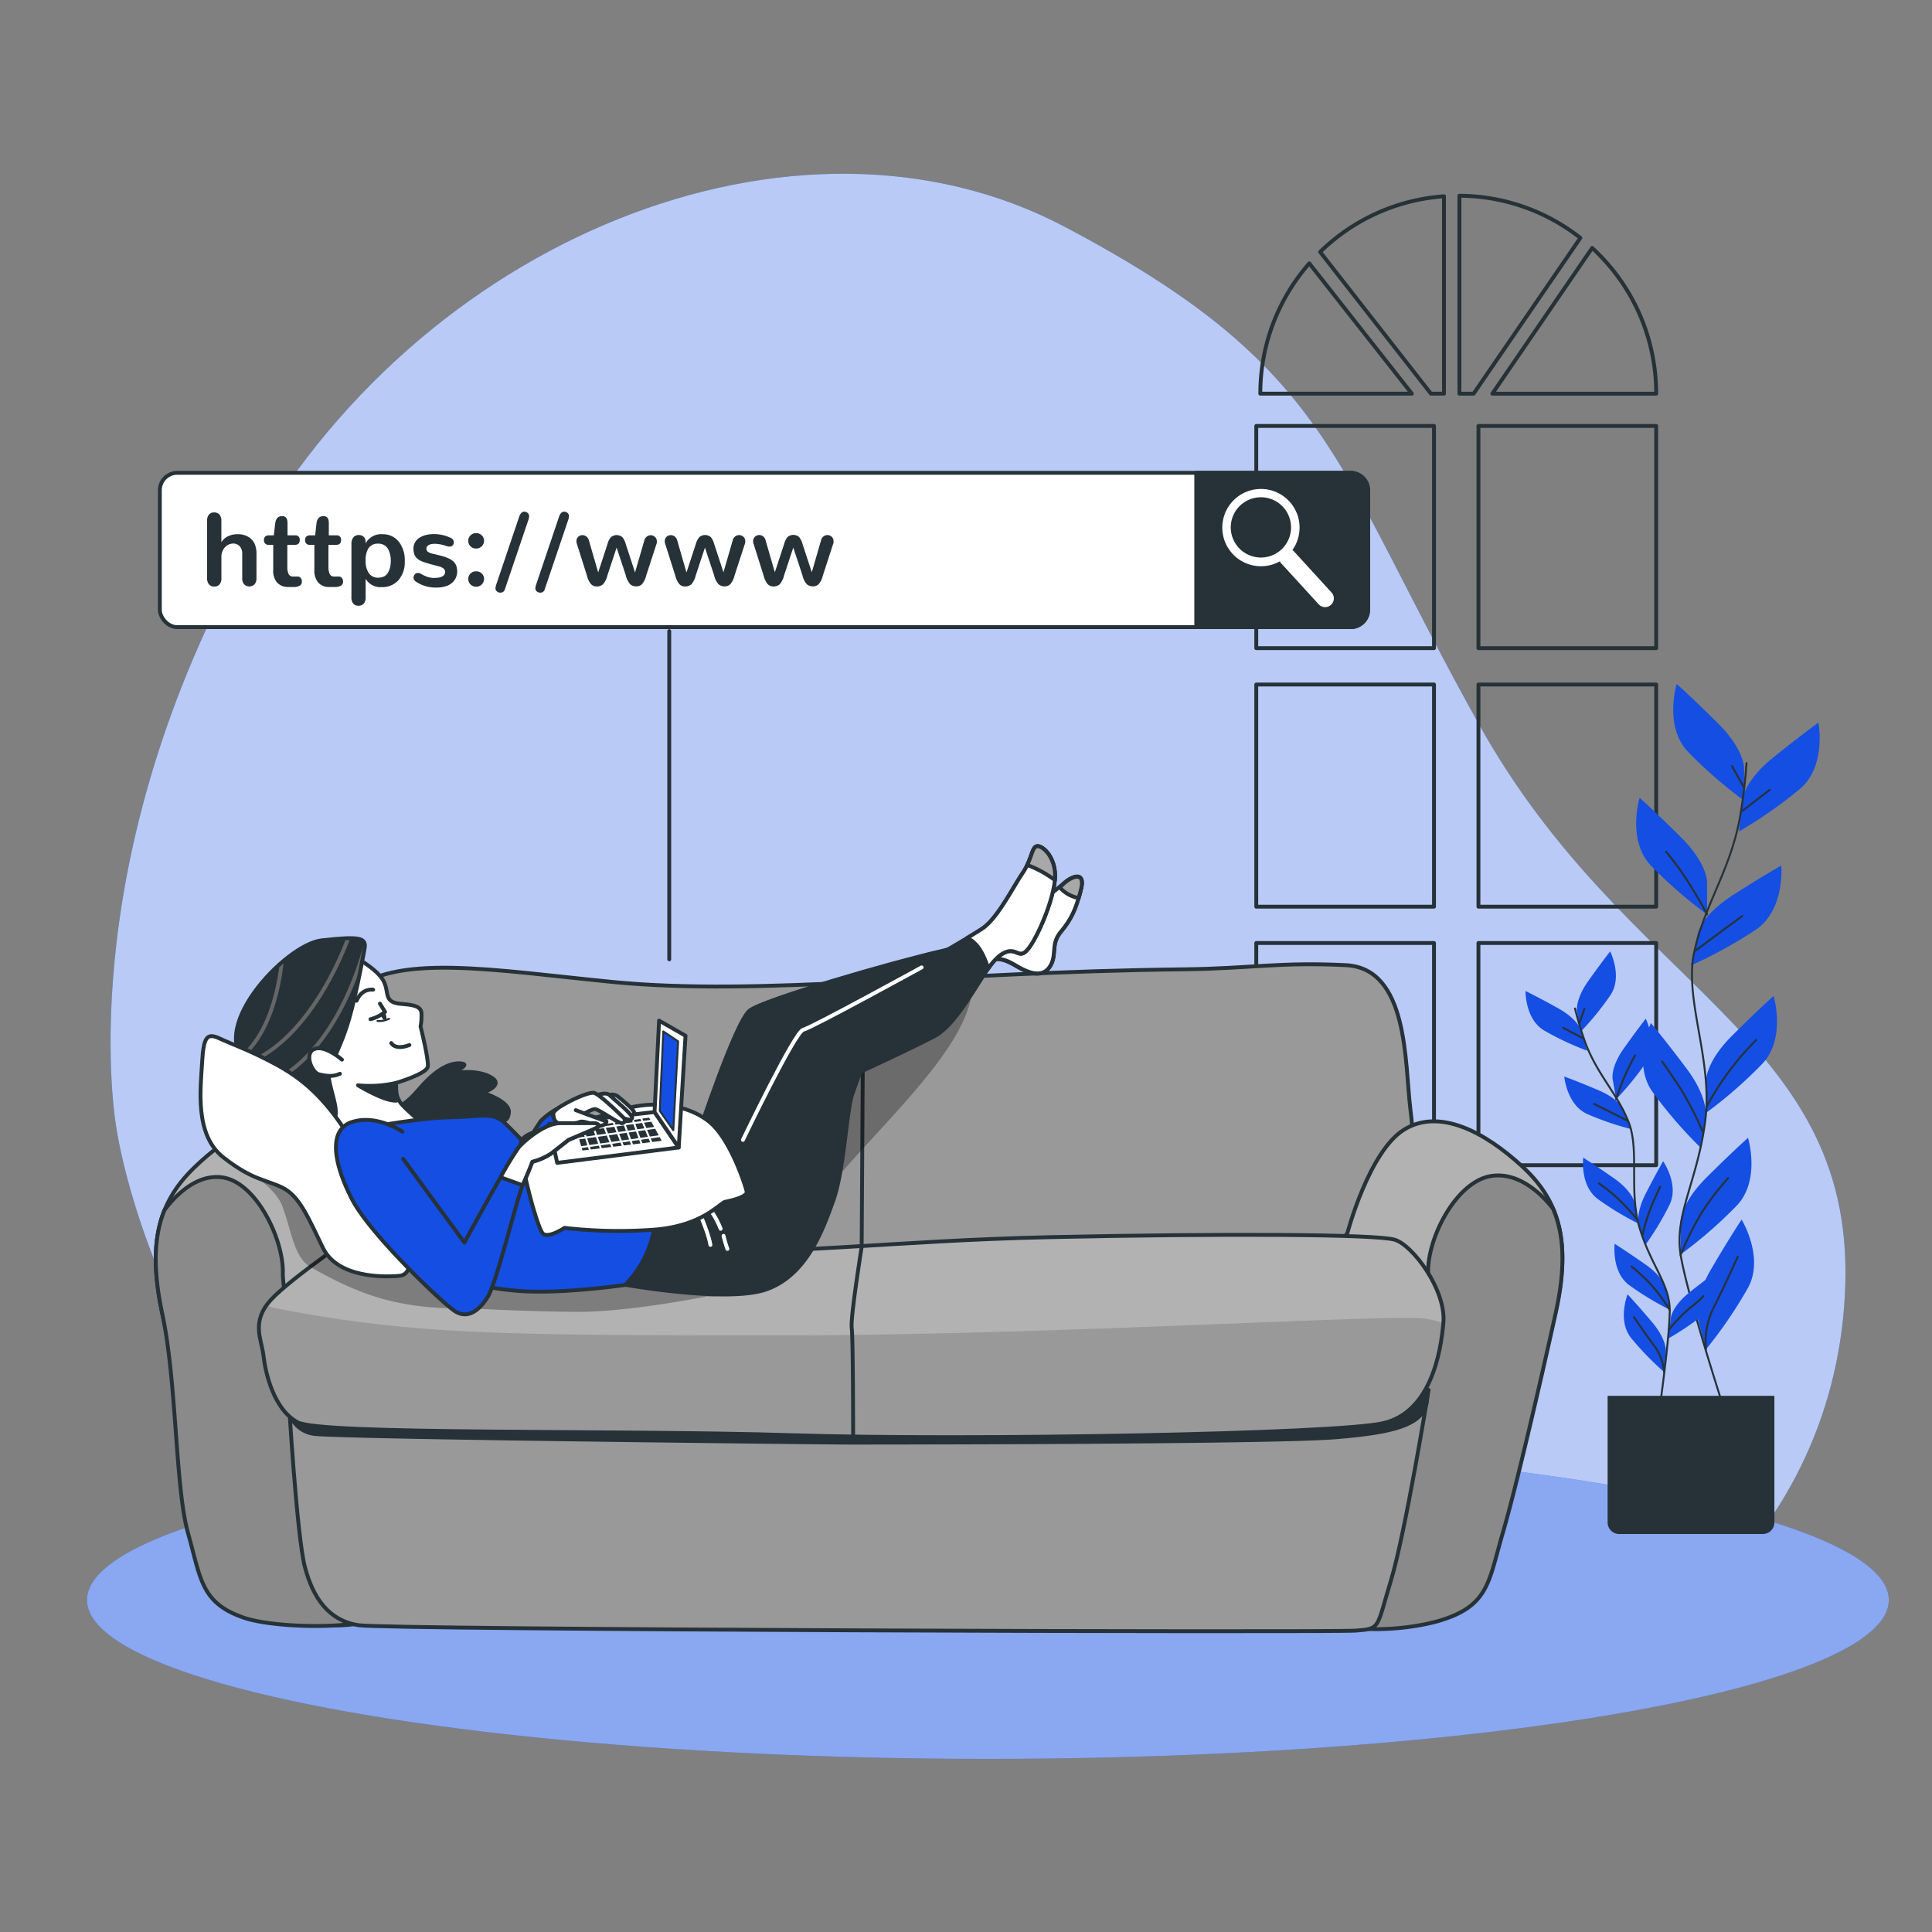 <svg xmlns="http://www.w3.org/2000/svg" xmlns:xlink="http://www.w3.org/1999/xlink" viewBox="0 0 500 500"><rect x="0" y="0" width="500" height="500" fill="#808080" stroke="none"/><defs><clipPath id="freepik--clip-path--inject-116"><path d="M93.7,318.29S75.35,330.68,70.11,336.4s-2.39,10.24-1.91,14.53,2.62,13.82,8.82,17.16,83.16,1.91,128,3.34,141.15-.28,153.07-3.14,14.75-17.63,15.46-26-7.84-20-12.6-21.45-44.4-1.63-88.49-.68S208.13,325,157.85,324,105.14,316.14,93.7,318.29Z" style="fill:#b2b2b2;stroke:#263238;stroke-linecap:round;stroke-linejoin:round"></path></clipPath><clipPath id="freepik--clip-path-2--inject-116"><path d="M94.36,245.45s-2,11.33-4,18.24-4.56,11.07-5.21,13.68,2.6,9.11,1.56,11.85-2-1.3-8-4.69-10.94-6.64-13.81-8.6c-12.53-8.55,8.81-31.52,18.37-32.57S94.88,242.58,94.36,245.45Z" style="fill:#263238;stroke:#263238;stroke-linecap:round;stroke-linejoin:round"></path></clipPath></defs><g id="freepik--background-simple--inject-116"><path d="M30.12,291.91s10.93,78.7,82.23,123.47,162.76,37.59,237,33.73,126.41-52.54,128.22-116.88-56.49-76.16-94.7-144.56-38-92.42-107.37-129S107.87,61.52,62.9,143.83,30.12,291.91,30.12,291.91Z" style="fill:#144EE3"></path><path d="M30.12,291.91s10.93,78.7,82.23,123.47,162.76,37.59,237,33.73,126.41-52.54,128.22-116.88-56.49-76.16-94.7-144.56-38-92.42-107.37-129S107.87,61.52,62.9,143.83,30.12,291.91,30.12,291.91Z" style="fill:#fff;opacity:0.7"></path></g><g id="freepik--Window--inject-116"><path d="M338.85,68.16a51,51,0,0,0-12.68,33.72h39.21Z" style="fill:none;stroke:#263238;stroke-linecap:round;stroke-linejoin:round"></path><path d="M412.05,64.17l-25.83,37.71h42.4A51.09,51.09,0,0,0,412.05,64.17Z" style="fill:none;stroke:#263238;stroke-linecap:round;stroke-linejoin:round"></path><path d="M341.65,65.2l28.67,36.68h3.38V50.8A51,51,0,0,0,341.65,65.2Z" style="fill:none;stroke:#263238;stroke-linecap:round;stroke-linejoin:round"></path><rect x="325.12" y="244.05" width="46" height="57.5" style="fill:none;stroke:#263238;stroke-linecap:round;stroke-linejoin:round"></rect><path d="M377.7,50.66v51.22h3.67L409,61.57A51,51,0,0,0,377.7,50.66Z" style="fill:none;stroke:#263238;stroke-linecap:round;stroke-linejoin:round"></path><rect x="382.62" y="110.24" width="46" height="57.5" style="fill:none;stroke:#263238;stroke-linecap:round;stroke-linejoin:round"></rect><rect x="325.12" y="177.15" width="46" height="57.5" style="fill:none;stroke:#263238;stroke-linecap:round;stroke-linejoin:round"></rect><rect x="382.62" y="177.15" width="46" height="57.5" style="fill:none;stroke:#263238;stroke-linecap:round;stroke-linejoin:round"></rect><rect x="382.62" y="244.05" width="46" height="57.5" style="fill:none;stroke:#263238;stroke-linecap:round;stroke-linejoin:round"></rect><rect x="325.12" y="110.24" width="46" height="57.5" style="fill:none;stroke:#263238;stroke-linecap:round;stroke-linejoin:round"></rect></g><g id="freepik--Floor--inject-116"><ellipse cx="255.67" cy="414.08" rx="233.15" ry="41.12" style="fill:#144EE3"></ellipse><ellipse cx="255.67" cy="414.08" rx="233.15" ry="41.12" style="fill:#fff;opacity:0.5"></ellipse></g><g id="freepik--Plants--inject-116"><path d="M451.37,198.69s0-4.71-6.6-11.32S433.92,177,433.92,177s-3.31,10.85,2.83,17.46a116.51,116.51,0,0,0,14.62,12.74Z" style="fill:#144EE3"></path><path d="M441.79,228.16s0-4.72-6.61-11.32-10.85-10.38-10.85-10.38-3.3,10.85,2.83,17.45a115.31,115.31,0,0,0,14.63,12.74Z" style="fill:#144EE3"></path><path d="M451,206.73s.49-4.69,7.76-10.56S470.61,187,470.61,187s2.13,11.14-4.66,17.06a116.17,116.17,0,0,1-15.89,11.12Z" style="fill:#144EE3"></path><path d="M439.38,241.53s1-4.62,8.83-9.69S461,224,461,224s1,11.31-6.42,16.48a116.29,116.29,0,0,1-17,9.39Z" style="fill:#144EE3"></path><path d="M441.55,279.46s0-4.71,6.61-11.32S459,257.76,459,257.76s3.3,10.85-2.83,17.46A116.24,116.24,0,0,1,441.55,288Z" style="fill:#144EE3"></path><path d="M441.44,288.72s.67-4.67-4.93-12.14-9.26-11.82-9.26-11.82-4.81,10.27.32,17.68a115.82,115.82,0,0,0,12.67,14.69Z" style="fill:#144EE3"></path><path d="M434.93,316.17s0-4.72,6.6-11.32,10.86-10.38,10.86-10.38,3.3,10.85-2.83,17.45a116.07,116.07,0,0,1-14.63,12.74Z" style="fill:#144EE3"></path><path d="M439.34,341.05s-1.19-4.56,3.52-12.63,7.87-12.79,7.87-12.79,5.94,9.67,1.68,17.61a116.44,116.44,0,0,1-10.92,16Z" style="fill:#144EE3"></path><path d="M452,197.49a134.92,134.92,0,0,1-1.81,14.64c-2.61,13.49-9.14,22.2-11.75,34.38s4.89,27.88,2.88,43.53-8.1,24.36-6.36,34.8,10.88,38.73,10.88,38.73" style="fill:none;stroke:#263238;stroke-linecap:round;stroke-linejoin:round;stroke-width:0.5px"></path><line x1="450.89" y1="209.87" x2="458.01" y2="204.4" style="fill:none;stroke:#263238;stroke-linecap:round;stroke-linejoin:round;stroke-width:0.5px"></line><line x1="451.22" y1="203.58" x2="448.24" y2="198.28" style="fill:none;stroke:#263238;stroke-linecap:round;stroke-linejoin:round;stroke-width:0.5px"></line><path d="M438.81,246s6-4.47,12.08-8.94" style="fill:none;stroke:#263238;stroke-linecap:round;stroke-linejoin:round;stroke-width:0.5px"></path><path d="M441.79,236.65s-5-9.73-10.6-16.19" style="fill:none;stroke:#263238;stroke-linecap:round;stroke-linejoin:round;stroke-width:0.5px"></path><path d="M441.79,286.18a73.51,73.51,0,0,1,12.74-17.05" style="fill:none;stroke:#263238;stroke-linecap:round;stroke-linejoin:round;stroke-width:0.5px"></path><path d="M440.63,292.8a83.07,83.07,0,0,0-6.46-12.25c-3.47-5.13-4-5.8-4-5.8" style="fill:none;stroke:#263238;stroke-linecap:round;stroke-linejoin:round;stroke-width:0.5px"></path><path d="M434.93,324.84A79.38,79.38,0,0,1,440.3,314a69.92,69.92,0,0,1,6.95-9.11" style="fill:none;stroke:#263238;stroke-linecap:round;stroke-linejoin:round;stroke-width:0.5px"></path><path d="M441.49,349.27a20.17,20.17,0,0,1,1.79-10.45c2.48-4.8,5.29-11.09,6.45-13.58" style="fill:none;stroke:#263238;stroke-linecap:round;stroke-linejoin:round;stroke-width:0.5px"></path><path d="M408.12,261.72s-.51-3,2.91-7.82,5.68-7.68,5.68-7.68,3.25,6.44.12,11.25a73.91,73.91,0,0,1-7.79,9.58Z" style="fill:#144EE3"></path><path d="M417.33,279.16s-.51-3,2.91-7.82,5.68-7.69,5.68-7.69,3.25,6.45.12,11.26a74.25,74.25,0,0,1-7.79,9.57Z" style="fill:#144EE3"></path><path d="M409.25,266.72s-.82-2.89-6-5.78-8.45-4.47-8.45-4.47-.13,7.22,4.77,10.19a73.55,73.55,0,0,0,11.17,5.25Z" style="fill:#144EE3"></path><path d="M420.29,287.28s-1.12-2.79-6.59-5.12-8.87-3.55-8.87-3.55.63,7.19,5.82,9.64a73.8,73.8,0,0,0,11.66,4Z" style="fill:#144EE3"></path><path d="M423.05,311.31s-.52-3-5.38-6.39-7.93-5.33-7.93-5.33-.89,7.16,3.67,10.64a73.74,73.74,0,0,0,10.56,6.4Z" style="fill:#144EE3"></path><path d="M424.12,317.1s-.93-2.86,1.77-8.15,4.53-8.42,4.53-8.42,4.13,5.92,1.72,11.13a74.44,74.44,0,0,1-6.35,10.58Z" style="fill:#144EE3"></path><path d="M432.41,341s.34-3,5-6.68,7.61-5.77,7.61-5.77,1.3,7.1-3.06,10.83a73.39,73.39,0,0,1-10.17,7Z" style="fill:#144EE3"></path><path d="M431.18,333.6s-.51-3-5.37-6.38-7.93-5.33-7.93-5.33-.89,7.16,3.67,10.64a74.38,74.38,0,0,0,10.55,6.4Z" style="fill:#144EE3"></path><path d="M431.12,349.68s.25-3-3.58-7.53-6.32-7.17-6.32-7.17-2.68,6.71.85,11.22a74.47,74.47,0,0,0,8.59,8.87Z" style="fill:#144EE3"></path><path d="M407.61,261a85.48,85.48,0,0,0,2.73,9c3.1,8.17,8.14,12.92,11.1,20.28s0,18,2.92,27.61,7.72,14.39,7.76,21.13-2.61,25.47-2.61,25.47" style="fill:none;stroke:#263238;stroke-linecap:round;stroke-linejoin:round;stroke-width:0.5px"></path><line x1="409.63" y1="268.67" x2="404.58" y2="266.02" style="fill:none;stroke:#263238;stroke-linecap:round;stroke-linejoin:round;stroke-width:0.5px"></line><line x1="408.74" y1="264.77" x2="410.04" y2="261.12" style="fill:none;stroke:#263238;stroke-linecap:round;stroke-linejoin:round;stroke-width:0.5px"></line><path d="M421.13,290s-4.22-2.15-8.55-4.29" style="fill:none;stroke:#263238;stroke-linecap:round;stroke-linejoin:round;stroke-width:0.5px"></path><path d="M418.25,284.48a60.54,60.54,0,0,1,4.89-11.3" style="fill:none;stroke:#263238;stroke-linecap:round;stroke-linejoin:round;stroke-width:0.5px"></path><path d="M423.63,315.54a46.94,46.94,0,0,0-9.85-9.31" style="fill:none;stroke:#263238;stroke-linecap:round;stroke-linejoin:round;stroke-width:0.5px"></path><path d="M425.07,319.57a53.59,53.59,0,0,1,2.72-8.39c1.62-3.59,1.86-4.06,1.86-4.06" style="fill:none;stroke:#263238;stroke-linecap:round;stroke-linejoin:round;stroke-width:0.5px"></path><path d="M431.89,344.15a44.36,44.36,0,0,1,5.44-5.64,28.42,28.42,0,0,0,3.53-3.08" style="fill:none;stroke:#263238;stroke-linecap:round;stroke-linejoin:round;stroke-width:0.5px"></path><path d="M432.12,339a49.66,49.66,0,0,0-4.54-6.22,44.19,44.19,0,0,0-5.35-5" style="fill:none;stroke:#263238;stroke-linecap:round;stroke-linejoin:round;stroke-width:0.5px"></path><path d="M430.66,355.07a12.82,12.82,0,0,0-2.25-6.36c-2.08-2.74-4.53-6.38-5.52-7.81" style="fill:none;stroke:#263238;stroke-linecap:round;stroke-linejoin:round;stroke-width:0.5px"></path><path d="M416,361.24h43.21a0,0,0,0,1,0,0V394a3,3,0,0,1-3,3H419.05a3,3,0,0,1-3-3V361.24A0,0,0,0,1,416,361.24Z" style="fill:#263238"></path></g><g id="freepik--Couch--inject-116"><path d="M363.05,327.31S368.29,314.2,365,287c-1.47-11.92-.42-36.42-16.73-37.22-17.4-.84-24.51.88-42,1.08-62.91.71-109.17,7-147.53,3.29-30.83-3-57.43-7.86-68.39,3.1s-10,34.32-9,38.84,8.1,35.51,8.1,35.51l272-1.23Z" style="fill:#999;stroke:#263238;stroke-linecap:round;stroke-linejoin:round"></path><path d="M93,319.48s-5.24-21-13.82-26.69-19.78.47-29.07,9.53S38.17,322.1,42,340s15,44.32,18.35,56.24,3.33,18.11,14.53,21.92,21.93,4.05,28.84-5.48,5-53.38-.48-69.82S93,319.48,93,319.48Z" style="fill:#b2b2b2;stroke:#263238;stroke-linecap:round;stroke-linejoin:round"></path><path d="M92,411.94C87.26,402.88,73,338.3,73.2,329.49s-6.91-23.6-15.72-24.79c-7.27-1-13.08,6-14.9,8.44-2.84,7-3,15.47-.59,26.83,3.81,17.87,3.33,44.88,6.67,56.79S52,414.87,63.19,418.69c7.37,2.5,26.22,2.91,32.22.56A58.87,58.87,0,0,0,92,411.94Z" style="fill:#8a8a8a;stroke:#263238;stroke-linecap:round;stroke-linejoin:round"></path><path d="M348.71,319.08s5.54-21,14.6-26.69,20.89.47,30.7,9.53,12.59,19.78,8.56,37.65-15.86,44.32-19.38,56.24-3.52,18.11-15.35,21.92-23.16,4-30.46-5.48-5.28-53.38.51-69.82S348.71,319.08,348.71,319.08Z" style="fill:#b2b2b2;stroke:#263238;stroke-linecap:round;stroke-linejoin:round"></path><path d="M349.72,412.86c5-9.17,20.13-74.54,19.88-83.47s7.3-23.88,16.61-25.09c7.68-1,13.81,6,15.73,8.54,3,7.08,3.19,15.66.63,27.16-4,18.1-10.18,44.88-13.71,56.94s-3.52,18.33-15.35,22.19c-7.78,2.54-21,3.51-27.37,1.13A58.29,58.29,0,0,1,349.72,412.86Z" style="fill:#8a8a8a;stroke:#263238;stroke-linecap:round;stroke-linejoin:round"></path><path d="M369.72,359.72s-6,37-9.77,49.39S357.33,421.5,350.9,422s-250.53-.21-258.15-1.4-11.68-6.91-13.83-15-4.29-44.87-4.29-44.87l284.85-1Z" style="fill:#999;stroke:#263238;stroke-linecap:round;stroke-linejoin:round"></path><path d="M74.65,366.56a8.26,8.26,0,0,0,6.4,5c5,.92,134.06,2.29,138.18,2.29s109.35,0,126.28-1.37,25.55-3.62,24.21-12.79-.87-1.85-.87-1.85l-297,3.66Z" style="fill:#263238"></path><path d="M93.7,318.29S75.35,330.68,70.11,336.4s-2.39,10.24-1.91,14.53,2.62,13.82,8.82,17.16,83.16,1.91,128,3.34,141.15-.28,153.07-3.14,14.75-17.63,15.46-26-7.84-20-12.6-21.45-44.4-1.63-88.49-.68S208.13,325,157.85,324,105.14,316.14,93.7,318.29Z" style="fill:#b2b2b2"></path><g style="clip-path:url(#freepik--clip-path--inject-116)"><path d="M68.2,350.93c.48,4.29,2.62,13.82,8.82,17.16s83.16,1.91,128,3.34,141.15-.28,153.07-3.14,19.06-14.29,19.78-22.63a11.34,11.34,0,0,0-.42-3.73c-1.68,1.68-4.92-.14-8.74-.69-8.49-1.22-97.83,4.34-164.7,4.34-72.6,0-96.26,0-132.19-6.91-5.35-1-1.67-2.27-1.67-2.27C64.86,342.12,67.72,346.64,68.2,350.93Z" style="fill:#999"></path></g><path d="M93.7,318.29S75.35,330.68,70.11,336.4s-2.39,10.24-1.91,14.53,2.62,13.82,8.82,17.16,83.16,1.91,128,3.34,141.15-.28,153.07-3.14,14.75-17.63,15.46-26-7.84-20-12.6-21.45-44.4-1.63-88.49-.68S208.13,325,157.85,324,105.14,316.14,93.7,318.29Z" style="fill:none;stroke:#263238;stroke-linecap:round;stroke-linejoin:round"></path><path d="M223.41,255.14,223,322.66s-2.95,18.45-2.58,21,.37,27.67.37,27.67" style="fill:none;stroke:#263238;stroke-linecap:round;stroke-linejoin:round"></path></g><g id="freepik--Character--inject-116"><path d="M103.33,286.18s1.6-.2,5-4.2,7.2-7,10.79-6.79-3,2.8-3,2.8,6.19-1.6,10.59.6-1.8,4.19-1.8,4.19,7.19,2.2,6.79,5.2-1.8,2.2-10.39,2.2-13,2.19-16.58,1S98.73,289.58,103.33,286.18Z" style="fill:#263238;stroke:#263238;stroke-linecap:round;stroke-linejoin:round"></path><path d="M91.36,247.4s5.8,3.06,7.69,6.12,0,5.74,4.37,6.24c2.44.29,5.66.24,5.66,2.59a15.31,15.31,0,0,1-.24,3.3s2.12,8.48,1.88,10.37-8.24,4.24-8.24,4.24a7.56,7.56,0,0,0,1.18,5.18c1.65,2.12,9.42,8.48,10.6,9.42s-22.85,3.77-22.85,3.77S86,287.32,78.69,283.32s-10.84-3.77-11.07-7.77,6.59-18.61,12.95-23.33S91.36,247.4,91.36,247.4Z" style="fill:#fff;stroke:#263238;stroke-linecap:round;stroke-linejoin:round"></path><path d="M99.64,262.16a11.52,11.52,0,0,1-1.09.49,1.17,1.17,0,0,0,.06.2c.33.81.85,1.36,1.17,1.24s.3-.89,0-1.7A2.4,2.4,0,0,0,99.64,262.16Z" style="fill:#263238"></path><path d="M97.69,264.24a6,6,0,0,0,3-.59" style="fill:#fff;stroke:#263238;stroke-linecap:round;stroke-linejoin:round;stroke-width:0.5px"></path><path d="M102.48,280.26a31.12,31.12,0,0,1-9.82.62s6.94,4.26,10,3.95Z" style="fill:#263238;stroke:#263238;stroke-linecap:round;stroke-linejoin:round"></path><path d="M98.33,259.74l1.32,2.14a9.83,9.83,0,0,1-3.77,1.89" style="fill:#fff;stroke:#263238;stroke-linecap:round;stroke-linejoin:round"></path><path d="M101.26,269.94s.91,1.95,4.69.52" style="fill:#fff;stroke:#263238;stroke-linecap:round;stroke-linejoin:round"></path><path d="M96.57,256.13s-2.86-.52-4.3,2.87" style="fill:#fff;stroke:#263238;stroke-linecap:round;stroke-linejoin:round"></path><path d="M94.36,245.45s-2,11.33-4,18.24-4.56,11.07-5.21,13.68,2.6,9.11,1.56,11.85-2-1.3-8-4.69-10.94-6.64-13.81-8.6c-12.53-8.55,8.81-31.52,18.37-32.57S94.88,242.58,94.36,245.45Z" style="fill:#263238"></path><g style="clip-path:url(#freepik--clip-path-2--inject-116)"><path d="M94.93,243.11s-6.54,30.51-27.09,38" style="fill:none;stroke:#666;stroke-linecap:round;stroke-linejoin:round"></path><path d="M90.57,241.55s-9,27.4-27.4,33.94" style="fill:none;stroke:#666;stroke-linecap:round;stroke-linejoin:round"></path><path d="M73.13,246.22s-.62,19.93-11.52,28" style="fill:none;stroke:#666;stroke-linecap:round;stroke-linejoin:round"></path></g><path d="M94.36,245.45s-2,11.33-4,18.24-4.56,11.07-5.21,13.68,2.6,9.11,1.56,11.85-2-1.3-8-4.69-10.94-6.64-13.81-8.6c-12.53-8.55,8.81-31.52,18.37-32.57S94.88,242.58,94.36,245.45Z" style="fill:none;stroke:#263238;stroke-linecap:round;stroke-linejoin:round"></path><path d="M88.5,274.24s-4.43-3.91-7.17-2.74-.52,6.13,1.17,6.52,3.52.78,5.47-.13" style="fill:#fff;stroke:#263238;stroke-linecap:round;stroke-linejoin:round"></path><path d="M57.81,299.51S70.5,305.5,73,312s3,13.5,7.5,16,12.5,7,22,9a69.15,69.15,0,0,0,17,1.5s17.5,1,30.5,1,33-4,33-4,14.5,1.5,23.5-16.5,42.5-43,45-62c0,0-40.5,19.5-46.5,28s-46.5,30.5-67.5,30.5-45.5-16-59-25S57.13,290.53,57.81,299.51Z" style="opacity:0.3"></path><path d="M103.15,317.3s-8.21-16.42-14.26-25.41-11.53-13.29-18.18-16.8S60.36,270.4,57,268.83s-4.3-.78-4.69,6.06-2,18.76,5.47,24.62,10.75,5.67,15.25,7.82,6.84,8,10.55,15.63,15.24,7.62,19.74,7.23S105.89,321.79,103.15,317.3Z" style="fill:#fff;stroke:#263238;stroke-linecap:round;stroke-linejoin:round"></path><path d="M180.73,293.52s9.64-29.18,13.29-32S231,249,243.79,246.1s29.44-15.37,31.27-17.2,6-3.91,4.69,1.3-2.61,7.82-5.22,11-1,5.73-2.6,8.6-4.43,2.86-8.86.26-6.25-2.61-11.46,1.3-14.86,13.29-25.28,16.41-13.81,3.65-13.81,3.65-4.69,22.15-10.94,31.79-8.6,14.07-18.76,12.25-5.73-17.46-5.21-19S180.73,293.52,180.73,293.52Z" style="fill:#263238;stroke:#263238;stroke-linecap:round;stroke-linejoin:round"></path><path d="M271.93,249.75c1.56-2.87,0-5.48,2.6-8.6s3.91-5.73,5.22-11-2.87-3.12-4.69-1.3a106.51,106.51,0,0,1-23.8,14.7,23.57,23.57,0,0,1,3.16,5.8c3.25-1.88,5.13-1.47,8.65.61C267.5,252.61,270.37,252.61,271.93,249.75Z" style="fill:#fff;stroke:#263238;stroke-linecap:round;stroke-linejoin:round"></path><path d="M275.06,228.9a10,10,0,0,1-.82.71,8.34,8.34,0,0,0,4.91,2.79c.2-.68.4-1.41.6-2.2C281.05,225,276.88,227.08,275.06,228.9Z" style="fill:#a8a8a8;stroke:#263238;stroke-linecap:round;stroke-linejoin:round"></path><path d="M160.93,332.34s27.36,5,37.52,1.31,14.33-14.86,17.2-22.93,3.39-23.19,4.95-27.62,2.08-5.73,2.08-5.73,12-5.48,19-9.12,12.77-17.72,16.94-20.85,4.69,1,7-1.3,6.51-11.73,7.29-17.72S270.1,219,268.54,219s-1.3,3.13-3.91,7-6.51,11.72-10.42,14.33-22.41,13.28-29.44,17.19-16.16,6-20.85,14.07-12.5,25-13.55,26.84a46.09,46.09,0,0,1-2.6,3.91,86.81,86.81,0,0,1-8.6,2.86c-5.47,1.57-12,.79-15.11,3.91S160.93,332.34,160.93,332.34Z" style="fill:#263238;stroke:#263238;stroke-linecap:round;stroke-linejoin:round"></path><path d="M192.27,295s13.44-28,15.6-28.5,30.65-16.14,30.65-16.14" style="fill:none;stroke:#fff;stroke-linecap:round;stroke-linejoin:round"></path><path d="M179.43,310.46s3.65,7.29,4.43,11.72" style="fill:none;stroke:#fff;stroke-linecap:round;stroke-linejoin:round"></path><path d="M181.51,311.24s2.61.78,5,6.77" style="fill:none;stroke:#fff;stroke-linecap:round;stroke-linejoin:round"></path><path d="M187.25,319.84a33.19,33.19,0,0,0,1,3.38" style="fill:none;stroke:#fff;stroke-linecap:round;stroke-linejoin:round"></path><path d="M268.54,219c-1.56,0-1.3,3.13-3.91,7s-6.51,11.72-10.42,14.33c-.79.52-2.17,1.37-3.92,2.43,2,.86,4,3.06,5.45,7.92a15.53,15.53,0,0,1,2.9-3.32c4.17-3.13,4.69,1,7-1.3s6.51-11.73,7.29-17.72S270.1,219,268.54,219Z" style="fill:#fff;stroke:#263238;stroke-linecap:round;stroke-linejoin:round"></path><path d="M268.54,219c-1.26,0-1.34,2-2.68,4.86a28.69,28.69,0,0,1,7.16,3.92C273.49,222.17,270.05,219,268.54,219Z" style="fill:#a8a8a8;stroke:#263238;stroke-linecap:round;stroke-linejoin:round"></path><path d="M144.56,286.75a18.88,18.88,0,0,0-4.61,3.36,95,95,0,0,0-5,8.25l5.6,5.88,4.05-14.13,2.1-1.54Z" style="fill:#144EE3;stroke:#263238;stroke-linecap:round;stroke-linejoin:round"></path><path d="M93.77,292.09s13.88-2.74,22.47-2.93,11.34-1.37,14.27,1.36,10.75,11.14,12.12,12.51,26-1.37,26-1.37,2.34,5.86.78,15.64a27.71,27.71,0,0,1-7.62,15.24s-16.43,2.4-27.36,1.56c-20.92-1.6-28.64-9.15-33.92-15.6S91,298.14,90.84,295.6,93.77,292.09,93.77,292.09Z" style="fill:#144EE3;stroke:#263238;stroke-linecap:round;stroke-linejoin:round"></path><path d="M146.08,291.17s-10.16,1.31-11.21,4.17,4.17,22.93,5.74,24,5.47-1.57,5.47-1.57a123.9,123.9,0,0,0,22.41.52c13.29-.78,17.71-7,19.28-7.29s5.73-1.31,5.47-2.61-4.17-13.81-9.9-18.24-14.59-5.47-22.67-2.86A147.21,147.21,0,0,1,146.08,291.17Z" style="fill:#fff;stroke:#263238;stroke-linecap:round;stroke-linejoin:round"></path><polygon points="142.04 290.91 144.2 300.95 175.65 296.97 169.4 287.79 142.04 290.91" style="fill:#fff;stroke:#263238;stroke-linecap:round;stroke-linejoin:round"></polygon><polygon points="159.49 291.53 160.05 292.95 162 292.68 161.47 291.26 159.49 291.53" style="fill:#263238"></polygon><polygon points="162.17 293.16 160.24 293.43 160.92 295.15 162.82 294.89 162.17 293.16" style="fill:#263238"></polygon><polygon points="150.41 296.62 152.01 296.4 151.45 294.66 149.88 294.88 150.41 296.62" style="fill:#263238"></polygon><polygon points="161.98 291.19 162.5 292.61 164.43 292.34 163.91 290.93 161.98 291.19" style="fill:#263238"></polygon><polygon points="151.31 292.64 151.79 294.11 154.04 293.79 153.53 292.34 151.31 292.64" style="fill:#263238"></polygon><polygon points="156.79 291.9 157.36 293.33 159.54 293.02 158.98 291.6 156.79 291.9" style="fill:#263238"></polygon><polygon points="154.04 292.27 154.54 293.72 156.85 293.4 156.28 291.96 154.04 292.27" style="fill:#263238"></polygon><polygon points="160.41 295.23 159.73 293.5 157.55 293.81 158.23 295.53 160.41 295.23" style="fill:#263238"></polygon><polygon points="163.5 295.3 163.82 296.16 165.74 295.92 165.41 295.03 163.5 295.3" style="fill:#263238"></polygon><polygon points="166.96 292.49 165.11 292.75 165.74 294.48 167.68 294.21 166.96 292.49" style="fill:#263238"></polygon><polygon points="162.68 293.09 163.32 294.82 165.24 294.55 164.6 292.82 162.68 293.09" style="fill:#263238"></polygon><polygon points="168.79 295.55 171.25 295.25 170.73 294.29 168.4 294.62 168.79 295.55" style="fill:#263238"></polygon><polygon points="152.68 296.81 152.9 297.49 155.23 297.2 154.98 296.49 152.68 296.81" style="fill:#263238"></polygon><polygon points="154.21 294.27 151.95 294.59 152.52 296.33 154.81 296.01 154.21 294.27" style="fill:#263238"></polygon><polygon points="157.04 293.88 154.71 294.2 155.32 295.94 157.72 295.6 157.04 293.88" style="fill:#263238"></polygon><polygon points="158.42 296.01 158.72 296.78 160.91 296.51 160.6 295.7 158.42 296.01" style="fill:#263238"></polygon><polygon points="164.25 290.38 165.97 290.14 165.73 289.58 164.04 289.82 164.25 290.38" style="fill:#263238"></polygon><polygon points="153.87 291.79 156.09 291.49 155.9 291 153.71 291.32 153.87 291.79" style="fill:#263238"></polygon><polygon points="159.3 291.05 161.29 290.78 161.09 290.25 159.09 290.54 159.3 291.05" style="fill:#263238"></polygon><polygon points="156.6 291.42 158.79 291.12 158.59 290.61 156.41 290.93 156.6 291.42" style="fill:#263238"></polygon><polygon points="151.15 292.16 153.36 291.86 153.2 291.39 151 291.71 151.15 292.16" style="fill:#263238"></polygon><polygon points="150.65 292.23 150.5 291.78 149 292 149.13 292.43 150.65 292.23" style="fill:#263238"></polygon><polygon points="152.39 297.55 152.17 296.88 150.55 297.11 150.75 297.75 152.39 297.55" style="fill:#263238"></polygon><polygon points="166.48 290.07 168.31 289.83 168 289.25 166.24 289.5 166.48 290.07" style="fill:#263238"></polygon><polygon points="149.73 294.4 151.29 294.18 150.81 292.71 149.28 292.92 149.73 294.4" style="fill:#263238"></polygon><polygon points="167.88 294.69 165.92 294.96 166.24 295.86 168.27 295.61 167.88 294.69" style="fill:#263238"></polygon><polygon points="161.8 290.71 163.74 290.45 163.54 289.9 161.6 290.18 161.8 290.71" style="fill:#263238"></polygon><polygon points="157.91 296.08 155.48 296.42 155.74 297.14 158.21 296.84 157.91 296.08" style="fill:#263238"></polygon><polygon points="163 295.37 161.11 295.63 161.43 296.45 163.31 296.22 163 295.37" style="fill:#263238"></polygon><polygon points="164.42 290.86 164.93 292.26 166.75 292.01 166.17 290.62 164.42 290.86" style="fill:#263238"></polygon><polygon points="169.56 292.12 167.47 292.41 168.19 294.14 170.48 293.82 169.56 292.12" style="fill:#263238"></polygon><polygon points="167.27 291.94 169.3 291.65 168.57 290.3 166.68 290.55 167.27 291.94" style="fill:#263238"></polygon><polygon points="175.65 296.97 177.41 268.05 170.57 264.14 169.4 287.79 175.65 296.97" style="fill:#fff;stroke:#263238;stroke-linecap:round;stroke-linejoin:round"></polygon><polygon points="171.66 266.93 170.75 287.5 174.25 292.5 175.5 269.5 171.66 266.93" style="fill:#144EE3;stroke:#263238;stroke-linecap:round;stroke-linejoin:round;stroke-width:0.5px"></polygon><path d="M157.71,283.38a2.47,2.47,0,0,1,2.46.61c1.36,1.09,4.31,3.53,3.94,4.14s-.86.61-1.6-.12S157.71,283.38,157.71,283.38Z" style="fill:#fff;stroke:#263238;stroke-linecap:round;stroke-linejoin:round"></path><path d="M154.63,283.39s2.24-.84,3.08,0,6.3,5.18,5.88,6-1.12.14-2,.14S154.63,283.39,154.63,283.39Z" style="fill:#fff;stroke:#263238;stroke-linecap:round;stroke-linejoin:round"></path><path d="M143.44,289.41s-1.53-1.12,1.68-3.08,7.14-3.64,8.54-3.5,8,6.72,8,6.72a.87.87,0,0,1-.56,1.12c-.84.28-6.16-3.64-7.13-3.64s-4.2,2-5.18,2.24S145.54,291.23,143.44,289.41Z" style="fill:#fff;stroke:#263238;stroke-linecap:round;stroke-linejoin:round"></path><path d="M149,287.31s7.41,2.8,7.83,2.8-.14,1.12-1.4,1.26-4.33-1.54-5.45-1-3.38.38-5.05.33-1.67-2-1.67-2" style="fill:#fff;stroke:#263238;stroke-linecap:round;stroke-linejoin:round"></path><path d="M104.13,292.87s-6.45-4.5-12.9-2.54-4.88,10.75-.19,19.93,23.64,27.16,26.77,29.12,6.06,0,8.4-3.71,7.62-25.8,9.19-29.32,2.34-5.66,2.34-5.66a16.22,16.22,0,0,0,4.89-2.15l4.49-3.52s7-2.93,7.62-3.32-.19-1-1-1H145c-3.91,0-9,4.3-10.75,6.25s-14.07,24.62-14.07,24.62L104.32,299.9" style="fill:#144EE3;stroke:#263238;stroke-linecap:round;stroke-linejoin:round"></path><path d="M147.12,295s7-2.93,7.62-3.32-.19-1-1-1H145c-3.91,0-9,4.3-10.75,6.25a86.59,86.59,0,0,0-4.71,7.75l5.71,2.06c.06-.16.12-.31.18-.43,1.56-3.52,2.34-5.66,2.34-5.66a16.22,16.22,0,0,0,4.89-2.15Z" style="fill:#fff;stroke:#263238;stroke-linecap:round;stroke-linejoin:round"></path></g><g id="freepik--Tab--inject-116"><rect x="41.37" y="122.37" width="312.67" height="39.93" rx="4.5" style="fill:#fff;stroke:#263238;stroke-linecap:round;stroke-linejoin:round"></rect><path d="M309.59,122.37h40a4.5,4.5,0,0,1,4.5,4.5V157.8a4.5,4.5,0,0,1-4.5,4.5h-40a0,0,0,0,1,0,0V122.37A0,0,0,0,1,309.59,122.37Z" style="fill:#263238;stroke:#263238;stroke-linecap:round;stroke-linejoin:round"></path><path d="M66.37,149.61a2.37,2.37,0,0,1-.48,1.6,1.93,1.93,0,0,1-2.72,0,2.37,2.37,0,0,1-.48-1.6v-6.24a2.78,2.78,0,0,0-.66-2,2.22,2.22,0,0,0-1.68-.7,2.85,2.85,0,0,0-2.15,1,3.52,3.52,0,0,0-.9,2.5v5.47a2.37,2.37,0,0,1-.48,1.6,1.76,1.76,0,0,1-1.39.56,1.69,1.69,0,0,1-1.34-.56,2.37,2.37,0,0,1-.49-1.6V134.76a2.4,2.4,0,0,1,.47-1.58,1.64,1.64,0,0,1,1.34-.56,1.73,1.73,0,0,1,1.39.56,2.35,2.35,0,0,1,.49,1.58v5.58a4.11,4.11,0,0,1,1.7-1.55,5.79,5.79,0,0,1,2.59-.54,5.5,5.5,0,0,1,1.84.3,4.55,4.55,0,0,1,1.52.88A4,4,0,0,1,66,141a6.12,6.12,0,0,1,.38,2.26Z" style="fill:#263238"></path><path d="M71.71,150.77a4.79,4.79,0,0,1-1-3.38V141h-1.1a1.14,1.14,0,0,1-1.3-1.27,1.17,1.17,0,0,1,.32-.86,1.26,1.26,0,0,1,.94-.32h1.29l.36-3.06c.14-1.27.73-1.91,1.78-1.91s1.41.64,1.41,1.92v3.05h1.92a1.09,1.09,0,0,1,1.24,1.24c0,.81-.43,1.21-1.28,1.21H74.36v5.58a4.64,4.64,0,0,0,.33,2,1.25,1.25,0,0,0,1.2.63h.16l.88,0H77a1,1,0,0,1,.83.38,1.44,1.44,0,0,1,.3.9,1.49,1.49,0,0,1-.09.54,1.32,1.32,0,0,1-.25.38,1.16,1.16,0,0,1-.41.26,4.23,4.23,0,0,1-.5.17,3.8,3.8,0,0,1-.61.08l-.66,0h-1A3.82,3.82,0,0,1,71.71,150.77Z" style="fill:#263238"></path><path d="M82.36,150.77a4.79,4.79,0,0,1-1-3.38V141h-1.1a1.14,1.14,0,0,1-1.3-1.27,1.21,1.21,0,0,1,.31-.86,1.3,1.3,0,0,1,1-.32h1.29l.35-3.06c.14-1.27.74-1.91,1.79-1.91s1.4.64,1.4,1.92v3.05h1.93a1.09,1.09,0,0,1,1.24,1.24c0,.81-.43,1.21-1.28,1.21H85v5.58a4.61,4.61,0,0,0,.34,2,1.25,1.25,0,0,0,1.2.63h.16l.87,0h.08a1,1,0,0,1,.84.38,1.44,1.44,0,0,1,.3.9,1.3,1.3,0,0,1-.1.54,1.12,1.12,0,0,1-.24.38,1.26,1.26,0,0,1-.41.26,4.23,4.23,0,0,1-.5.17,3.8,3.8,0,0,1-.61.08l-.66,0h-1A3.79,3.79,0,0,1,82.36,150.77Z" style="fill:#263238"></path><path d="M91.41,156.19a2.48,2.48,0,0,1-.46-1.6V140.72a2.51,2.51,0,0,1,.5-1.64,1.68,1.68,0,0,1,1.37-.61,1.8,1.8,0,0,1,1.32.47,1.78,1.78,0,0,1,.48,1.32v.37A4.52,4.52,0,0,1,99,138.26a5.17,5.17,0,0,1,4.18,1.9,7.61,7.61,0,0,1,1.57,5,7.09,7.09,0,0,1-1.64,5,5.56,5.56,0,0,1-4.28,1.79,4.42,4.42,0,0,1-4.2-2.17v4.83a2.32,2.32,0,0,1-.49,1.6,1.79,1.79,0,0,1-1.4.55A1.68,1.68,0,0,1,91.41,156.19Zm8-7a2.69,2.69,0,0,0,1-1,4.86,4.86,0,0,0,.55-1.39,7.37,7.37,0,0,0,.18-1.67,7,7,0,0,0-.16-1.53,5.52,5.52,0,0,0-.5-1.41,2.71,2.71,0,0,0-1-1.08,2.82,2.82,0,0,0-1.51-.41,2.92,2.92,0,0,0-2.58,1.13,5.81,5.81,0,0,0-.77,3.31,5.43,5.43,0,0,0,.84,3.19A2.81,2.81,0,0,0,98,149.5,3,3,0,0,0,99.43,149.15Z" style="fill:#263238"></path><path d="M107.15,150a1.21,1.21,0,0,1-.12-.53,1.36,1.36,0,0,1,.08-.44,1.52,1.52,0,0,1,.24-.38,1,1,0,0,1,.37-.27,1.06,1.06,0,0,1,.46-.1,1.51,1.51,0,0,1,.72.2l.24.14.3.16.31.16.37.16.38.15a3.64,3.64,0,0,0,.44.14l.47.1.53.07.56,0a7.19,7.19,0,0,0,1-.07,4.06,4.06,0,0,0,.84-.25,1.48,1.48,0,0,0,.63-.5,1.29,1.29,0,0,0,.23-.76,1.12,1.12,0,0,0-.43-.85,3.38,3.38,0,0,0-1.29-.59l-2-.52-1.16-.34c-.3-.09-.63-.2-1-.34a4.93,4.93,0,0,1-.83-.41,3.64,3.64,0,0,1-.63-.5,2,2,0,0,1-.48-.63,3.55,3.55,0,0,1-.27-.78,4.46,4.46,0,0,1-.11-1,3.27,3.27,0,0,1,1.5-2.82,5.54,5.54,0,0,1,1.69-.73,8.7,8.7,0,0,1,2.18-.25,9.93,9.93,0,0,1,4.3,1,1.32,1.32,0,0,1,.59.49,1.23,1.23,0,0,1,.19.66,1.11,1.11,0,0,1-.29.76,1,1,0,0,1-.77.33l-.27,0a1.47,1.47,0,0,1-.28-.08l-.14,0a9.59,9.59,0,0,0-3.15-.65,4.93,4.93,0,0,0-1,.1,2.18,2.18,0,0,0-.84.4.86.86,0,0,0-.35.7,1,1,0,0,0,.37.87,3.76,3.76,0,0,0,1.35.52l2,.49a12.6,12.6,0,0,1,1.83.61,5.13,5.13,0,0,1,1.31.79,2.83,2.83,0,0,1,.83,1.12,4.12,4.12,0,0,1,.26,1.51,3.85,3.85,0,0,1-.71,2.34,4.2,4.2,0,0,1-1.92,1.43,7.79,7.79,0,0,1-2.76.45,9,9,0,0,1-5.31-1.56A1.14,1.14,0,0,1,107.15,150Z" style="fill:#263238"></path><path d="M121.78,141.39a1.86,1.86,0,0,1-.59-1.43,1.94,1.94,0,0,1,.57-1.4,2,2,0,0,1,1.47-.59,2,2,0,0,1,1.44.57,1.87,1.87,0,0,1,.6,1.42,2,2,0,0,1-2,2A2,2,0,0,1,121.78,141.39Zm0,9.87a1.88,1.88,0,0,1-.59-1.42,1.94,1.94,0,0,1,.57-1.4,2,2,0,0,1,1.47-.59,2.05,2.05,0,0,1,1.44.56,1.88,1.88,0,0,1,.6,1.43,2,2,0,0,1-2,2A2,2,0,0,1,121.78,151.26Z" style="fill:#263238"></path><path d="M128.62,153.07a1,1,0,0,1-.39-.85,4.19,4.19,0,0,1,.2-.93l5.93-17.56a2.41,2.41,0,0,1,.53-.95,1,1,0,0,1,.78-.36,1.29,1.29,0,0,1,.89.33,1.1,1.1,0,0,1,.37.89,3.35,3.35,0,0,1-.18.89l-6.09,18a1.15,1.15,0,0,1-1.16.85A1.38,1.38,0,0,1,128.62,153.07Z" style="fill:#263238"></path><path d="M138.94,153.07a1,1,0,0,1-.39-.85,3.66,3.66,0,0,1,.2-.93l5.93-17.56a2.4,2.4,0,0,1,.52-.95,1.06,1.06,0,0,1,.79-.36,1.29,1.29,0,0,1,.89.33,1.1,1.1,0,0,1,.37.89,3.08,3.08,0,0,1-.19.89l-6.09,18a1.13,1.13,0,0,1-1.15.85A1.36,1.36,0,0,1,138.94,153.07Z" style="fill:#263238"></path><path d="M163.07,151.19a5.43,5.43,0,0,1-1.12-2.31l-2.37-7.16-2.37,7.16a5.55,5.55,0,0,1-1.12,2.31,2.34,2.34,0,0,1-1.7.58,1.9,1.9,0,0,1-1.47-.64,5.41,5.41,0,0,1-1-2.1l-2.65-8.37a2.25,2.25,0,0,1-.09-.61,1.52,1.52,0,0,1,.23-.84,1.48,1.48,0,0,1,.59-.55,1.69,1.69,0,0,1,1.45,0,1.5,1.5,0,0,1,.57.45,1.89,1.89,0,0,1,.39.76l2.4,8.28,2.42-7.39a4.57,4.57,0,0,1,.85-1.72,2.3,2.3,0,0,1,3,0,4.57,4.57,0,0,1,.85,1.72l2.42,7.39,2.4-8.28a1.82,1.82,0,0,1,.64-1,1.6,1.6,0,0,1,1-.35,1.63,1.63,0,0,1,1.12.44,1.47,1.47,0,0,1,.48,1.14,1.51,1.51,0,0,1,0,.3,1.25,1.25,0,0,1-.07.31L167.22,149a5.26,5.26,0,0,1-1,2.1,1.86,1.86,0,0,1-1.46.64A2.34,2.34,0,0,1,163.07,151.19Z" style="fill:#263238"></path><path d="M185.93,151.19a5.43,5.43,0,0,1-1.12-2.31l-2.37-7.16-2.37,7.16a5.55,5.55,0,0,1-1.12,2.31,2.34,2.34,0,0,1-1.7.58,1.88,1.88,0,0,1-1.47-.64,5.41,5.41,0,0,1-1-2.1l-2.65-8.37a2.25,2.25,0,0,1-.09-.61,1.52,1.52,0,0,1,.23-.84,1.48,1.48,0,0,1,.59-.55,1.69,1.69,0,0,1,1.45,0,1.58,1.58,0,0,1,.57.45,1.89,1.89,0,0,1,.39.76l2.39,8.28,2.43-7.39A4.57,4.57,0,0,1,181,139a2.28,2.28,0,0,1,2.95,0,4.43,4.43,0,0,1,.86,1.72l2.42,7.39,2.4-8.28a1.82,1.82,0,0,1,.64-1,1.6,1.6,0,0,1,1-.35,1.63,1.63,0,0,1,1.12.44,1.47,1.47,0,0,1,.48,1.14c0,.1,0,.2,0,.3a2,2,0,0,1-.07.31L190.08,149a5.26,5.26,0,0,1-1,2.1,1.86,1.86,0,0,1-1.46.64A2.34,2.34,0,0,1,185.93,151.19Z" style="fill:#263238"></path><path d="M208.79,151.19a5.32,5.32,0,0,1-1.12-2.31l-2.37-7.16-2.37,7.16a5.55,5.55,0,0,1-1.12,2.31,2.35,2.35,0,0,1-1.71.58,1.88,1.88,0,0,1-1.46-.64,5.55,5.55,0,0,1-1-2.1L195,140.66a1.94,1.94,0,0,1-.1-.61,1.53,1.53,0,0,1,.24-.84,1.48,1.48,0,0,1,.59-.55,1.65,1.65,0,0,1,.79-.19,1.58,1.58,0,0,1,.65.14,1.6,1.6,0,0,1,.58.45,1.76,1.76,0,0,1,.38.76l2.4,8.28,2.43-7.39a4.43,4.43,0,0,1,.85-1.72,2.28,2.28,0,0,1,3,0,4.57,4.57,0,0,1,.86,1.72l2.42,7.39,2.4-8.28a1.81,1.81,0,0,1,.63-1,1.62,1.62,0,0,1,1-.35,1.65,1.65,0,0,1,1.12.44,1.47,1.47,0,0,1,.48,1.14c0,.1,0,.2,0,.3a2,2,0,0,1-.07.31L212.94,149a5.4,5.4,0,0,1-1,2.1,1.86,1.86,0,0,1-1.46.64A2.34,2.34,0,0,1,208.79,151.19Z" style="fill:#263238"></path><path d="M344.6,153.34l-9.73-10.65a2.57,2.57,0,0,0-.4-.34,10,10,0,1,0-3.26,2.92,2.44,2.44,0,0,0,.32.47l9.74,10.65a2.26,2.26,0,0,0,3.19.14A2.25,2.25,0,0,0,344.6,153.34Zm-26.08-16.85a7.8,7.8,0,1,1,7.79,7.8A7.81,7.81,0,0,1,318.52,136.49Z" style="fill:#fff"></path><line x1="173.2" y1="163.32" x2="173.2" y2="248.27" style="fill:none;stroke:#263238;stroke-linecap:round;stroke-linejoin:round"></line></g></svg>
